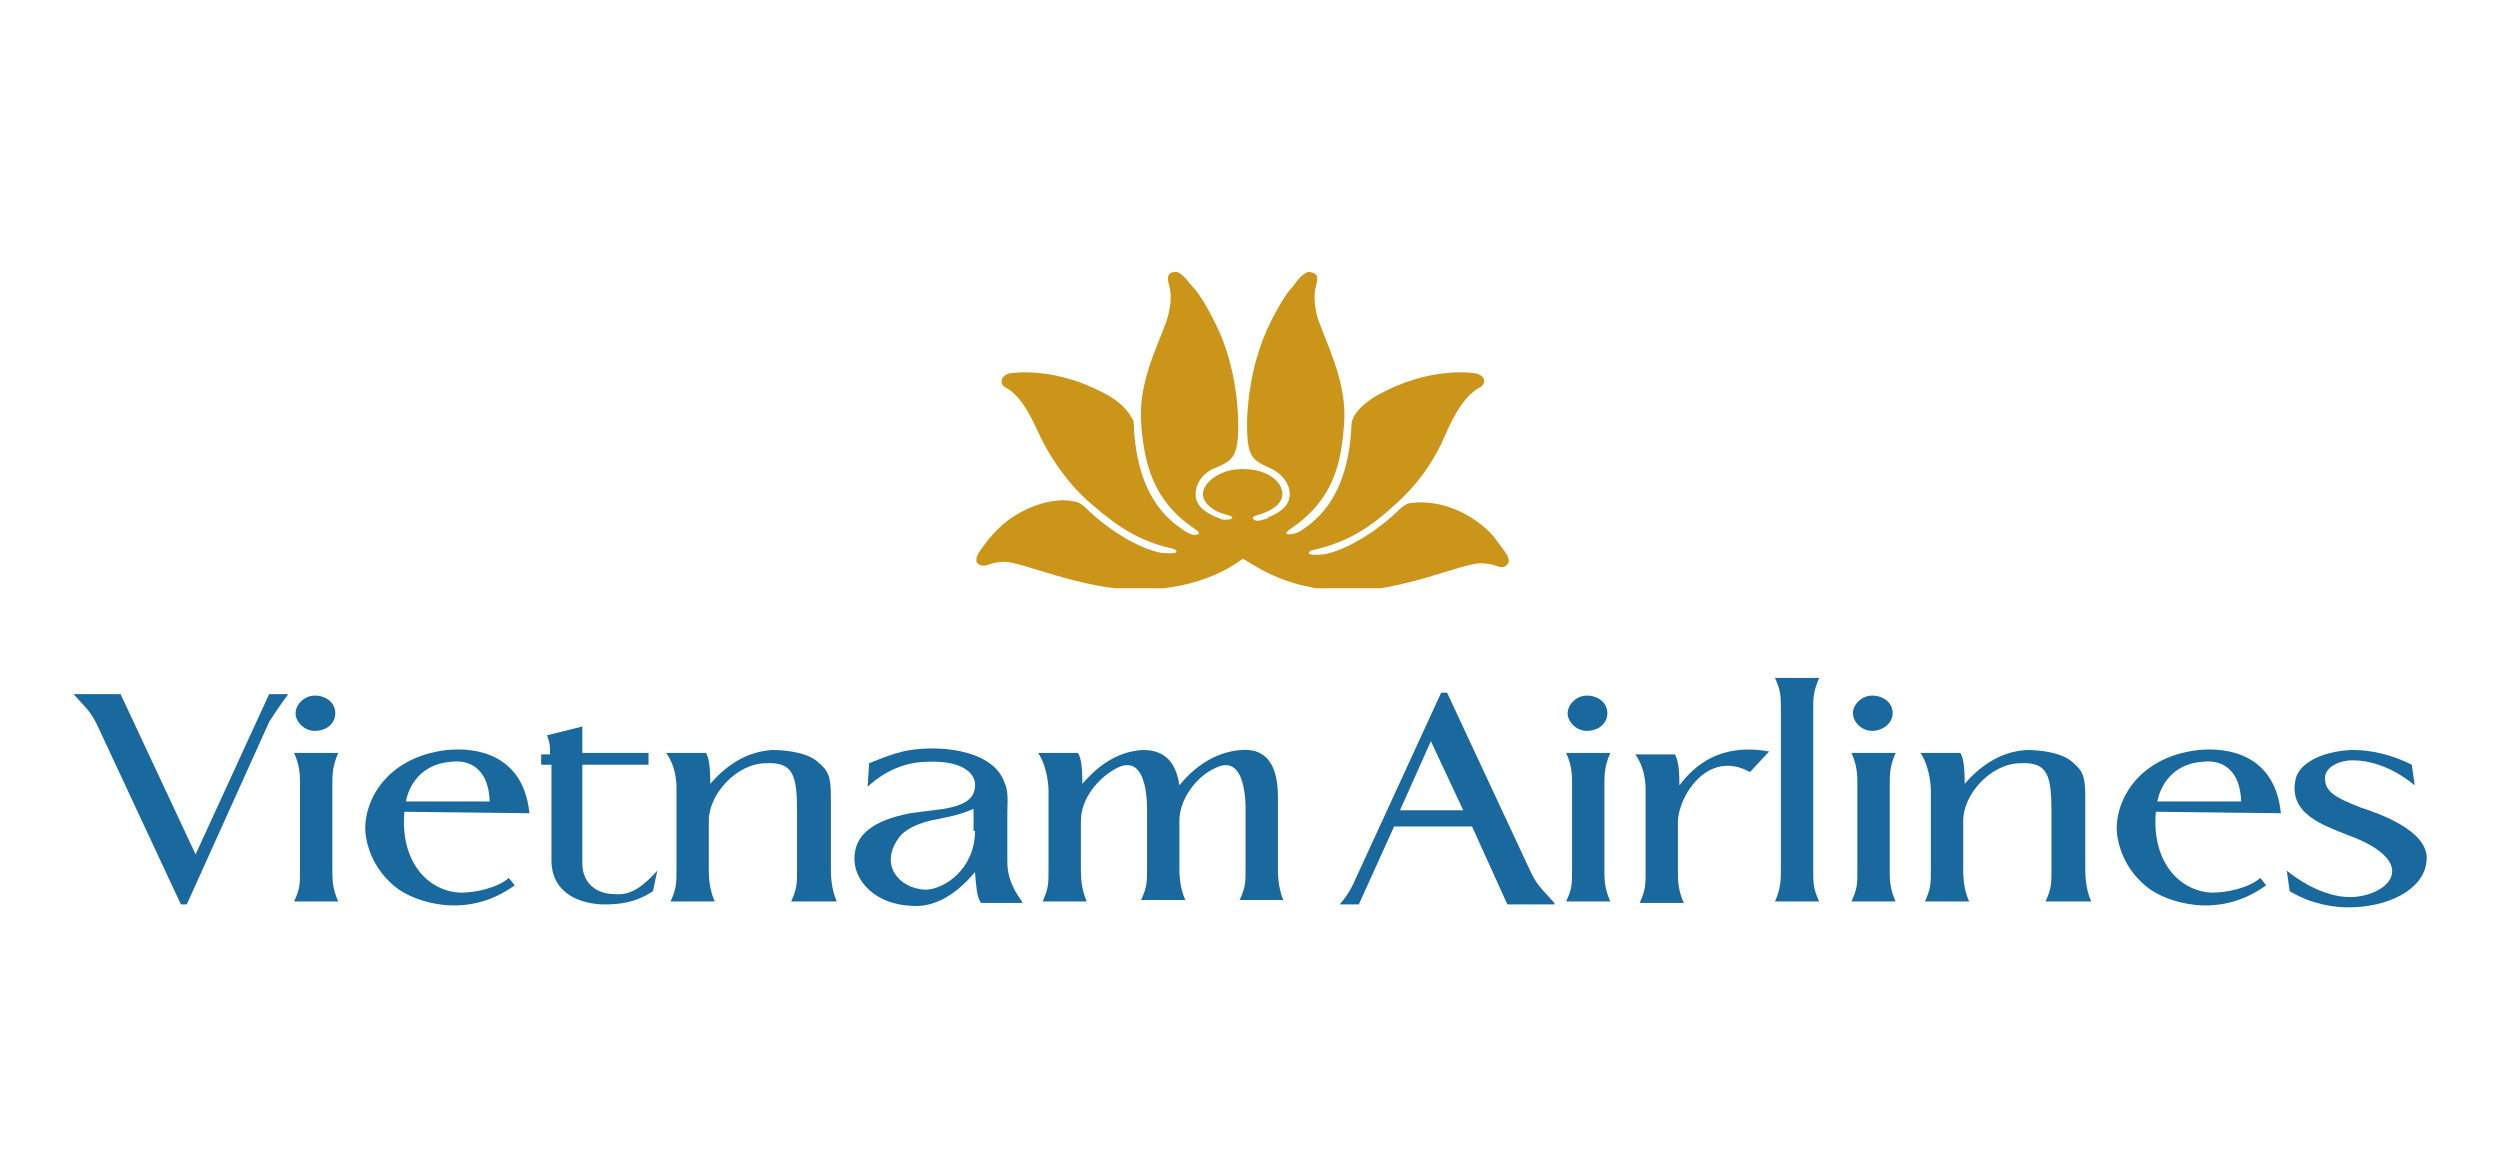 <?xml version="1.0" encoding="utf-8"?>
<!-- Generator: Adobe Illustrator 26.3.1, SVG Export Plug-In . SVG Version: 6.00 Build 0)  -->
<svg version="1.1" id="Layer_1" xmlns="http://www.w3.org/2000/svg" xmlns:xlink="http://www.w3.org/1999/xlink" x="0px" y="0px"
	 viewBox="0 0 170 80" style="enable-background:new 0 0 170 80;" xml:space="preserve">
<style type="text/css">
	.st0{clip-path:url(#SVGID_00000021101782678472103820000011253397898663436190_);}
	.st1{fill:#CB951A;}
	.st2{fill-rule:evenodd;clip-rule:evenodd;fill:#1A699E;}
</style>
<g>
	<g>
		<defs>
			<rect id="SVGID_1_" x="66.4" y="18.3" width="37.2" height="21.7"/>
		</defs>
		<clipPath id="SVGID_00000034054553347567656400000002189682444890182808_">
			<use xlink:href="#SVGID_1_"  style="overflow:visible;"/>
		</clipPath>
		<g style="clip-path:url(#SVGID_00000034054553347567656400000002189682444890182808_);">
			<path class="st1" d="M84.5,38c-0.3,0.2-2.6,2.1-7.1,2.1c-3.8,0-7.9-1.9-9.1-1.9c-0.4,0-0.8,0.1-1.1,0.2c-0.5,0.2-0.9-0.1-0.8-0.4
				c0-0.3,0.5-0.9,0.8-1.3c0.4-0.5,1-1.1,1.6-1.5c1.8-1.2,3.5-1.3,4.2-1.1c0.1,0,0.4,0,0.9,0.5c1.2,1.2,3.4,2.7,5.1,3
				c0.2,0,1,0.1,1-0.1c0-0.1-0.2-0.2-0.3-0.2c-2.7-0.6-4.3-2-5.8-3.3c-1.2-1.1-2.2-2.5-2.9-3.8c-0.6-1.1-1.3-3.2-2.7-3.9
				c-0.3-0.2-0.3-0.7,0.3-0.9c0.5-0.1,3.3-0.4,6.6,1.4c1.3,0.7,1.7,1.5,1.8,1.7c0,0,0.1,0,0.1,0.4c0.2,4.8,2.3,6.4,3.3,7.1
				c0.4,0.3,0.9,0.5,1.1,0.3c0.1-0.1-0.1-0.2-0.2-0.3c-2.9-1.9-3.5-4.5-3.7-7.2c-0.2-2.7,1-5,1.7-6.9c0.1-0.3,0.5-1.5,0.2-2.5
				c-0.2-0.7,0-0.9,0.4-0.9c0.4-0.1,1,0.8,1.2,1c0.2,0.2,0.7,0.8,1.5,2.4c1.6,3.1,1.6,6.6,1.6,7c0,2.2-0.4,2.4-1.5,2.9
				c-0.9,0.3-1.4,1.1-1.4,1.8c0,0.7,0.5,1.2,1.5,1.6c0.1,0,0.2,0.1,0.2,0.1c0.4,0.1,0.8,0,0.8-0.1c0-0.1-0.4-0.2-0.4-0.2
				c-0.9-0.2-1.6-0.8-1.6-1.4c0-0.8,1.2-1.7,2.6-1.7h0.2c1.5,0,2.6,0.8,2.6,1.7c0,0.6-0.6,1.1-1.6,1.4c0,0-0.4,0.1-0.4,0.2
				c0,0.2,0.3,0.3,0.8,0.1c0.1,0,0.2,0,0.2-0.1c1-0.4,1.5-0.9,1.5-1.6c0-0.7-0.5-1.4-1.4-1.8c-1.1-0.5-1.5-0.7-1.5-2.9
				c0-0.4,0-3.8,1.6-7c0.8-1.6,1.3-2.2,1.5-2.4c0.2-0.3,0.8-1.1,1.2-1c0.4,0.1,0.6,0.2,0.4,0.9c-0.3,1,0.1,2.3,0.2,2.5
				c0.7,1.9,1.9,4.3,1.7,6.9c-0.2,2.7-0.7,5.2-3.7,7.2c-0.1,0.1-0.3,0.2-0.2,0.3c0.1,0.1,0.7,0,1.1-0.3c1-0.7,3.1-2.3,3.3-7.1
				c0-0.3,0.1-0.4,0.1-0.4c0-0.2,0.5-1,1.8-1.7c3.3-1.8,6.1-1.5,6.6-1.4c0.7,0.2,0.6,0.7,0.3,0.9c-1.4,0.7-2.2,2.8-2.7,3.9
				c-0.7,1.4-1.6,2.7-2.9,3.9c-1.5,1.4-3.1,2.7-5.8,3.3c-0.1,0-0.3,0.1-0.3,0.2c0,0.2,0.8,0.1,1,0.1c1.7-0.3,3.9-1.8,5.1-3
				c0.5-0.5,0.8-0.5,0.9-0.5c0.7-0.1,2.4-0.1,4.2,1.1c0.6,0.4,1.3,1,1.6,1.5c0.3,0.4,0.8,1,0.8,1.3c0,0.3-0.3,0.6-0.8,0.4
				c-0.3-0.1-0.6-0.2-1.1-0.2c-1.3,0-5.3,1.9-9.1,1.9C87.1,40.1,84.9,38.1,84.5,38"/>
		</g>
	</g>
	<g>
		<path class="st2" d="M19.6,47.2h-1.3l-5,10.9L8.2,47.2H5c0.9,1,1.2,1.2,1.7,2.3l5.6,12h0.4l5.6-12.4
			C18.8,48.3,19.1,47.9,19.6,47.2"/>
		<path class="st2" d="M23,61.3c-0.4-0.9-0.4-1.5-0.4-2.2v-5.7c0-0.7,0-1.3,0.4-2.2h-3c0.4,0.9,0.4,1.5,0.4,2.2v5.7
			c0,1.1,0,1.3-0.4,2.2H23z M22.8,48.5c0-0.7-0.6-1.2-1.4-1.2c-0.7,0-1.3,0.6-1.3,1.2c0,0.6,0.6,1.2,1.3,1.2
			C22.2,49.7,22.8,49.2,22.8,48.5"/>
		<path class="st2" d="M33.3,54.5h-5.7c0.3-1.5,1.4-2.6,3.1-2.7C31.4,51.7,33.2,51.8,33.3,54.5z M36,55.3c-0.4-4-3.6-4.5-5.6-4.3
			c-4.4,0.5-5.9,3.9-5.5,6c0.2,1.1,0.8,2.4,2.1,3.4c1.2,0.9,4.7,2.2,8-0.2l-0.4-0.5c-0.8,0.7-2.3,1-3.3,1c-2.2-0.1-4.1-2.1-3.8-5.5
			L36,55.3z"/>
		<path class="st2" d="M44.7,59.2c-1,1.1-1.8,1.7-2.9,1.6c-1.2,0-2.2-0.7-2.2-2.1V52h4.5v-0.8h-4.5v-1.8L37.2,50
			c0.2,0.6,0.2,0.6,0.2,1.3h-0.6V52h0.7v6.5c0,2.4,2.2,3,3.6,3c1,0,2.1-0.1,3.3-0.9L44.7,59.2z"/>
		<path class="st2" d="M56.9,61.3c-0.4-0.9-0.4-1.9-0.4-2.2v-4.9c0-1.5-0.2-1.8-0.9-2.4c-0.8-0.7-2.4-0.8-3.1-0.8
			c-1.5,0.1-2.9,0.8-4.2,2.3c0-1.2-0.1-1.8-0.3-2.1c-0.7,0-2.1,0-2.7,0c0.8,1.1,0.7,2.5,0.7,2.6v5.3c0,1,0,1.3-0.4,2.2h3
			c-0.4-0.9-0.4-1.8-0.4-2.2v-3.3c0-1.8,1.9-3.9,3.9-3.9c1.9-0.1,2.1,0.9,2.1,3.4v3.8c0,1,0,1.3-0.4,2.2H56.9z"/>
		<path class="st2" d="M66.3,56.5c0,2.6-2.1,4-3.4,4c-1.8-0.1-3.1-1.7-1.8-3.5c0.3-0.5,1.3-1.1,2.7-1.3c0.3-0.1,1.3-0.2,2.4-0.7
			V56.5z M69.5,61.3c-0.9-1.2-1-2.1-1-2.7v-3.4c0-0.6,0.1-1.4-0.2-2c-0.8-2.3-4.7-2.6-6.9-2.1c-0.8,0.2-1.3,0.4-2.3,0.8L59,53.5
			c1.4-1.3,2.9-1.7,4.1-1.7c2.5-0.1,3.3,0.9,3.2,1.7c-0.1,1.6-2.6,1.5-4.4,1.8c-2.6,0.5-3.8,1.5-3.8,3.1c0,1.5,1.4,3.1,3.9,3.2
			c1.3,0.1,2.8-0.5,4.3-2.3c0.1,1.1,0.1,1.6,0.4,2.1H69.5z"/>
		<path class="st2" d="M87.3,61.3c-0.4-0.9-0.4-1.9-0.4-2.2v-4.9c0-2.7-1.2-3.3-2.5-3.2c-1.4,0.1-2.9,0.8-4.2,2.4
			c-0.3-2-1.4-2.4-2.5-2.4c-1.5,0.1-2.8,0.8-4.1,2.3c0-1.2-0.1-1.8-0.3-2.1c-0.7,0-2.1,0-2.7,0c0.7,1.1,0.7,2.5,0.7,2.6v5.3
			c0,1,0,1.3-0.4,2.2h3c-0.4-0.9-0.4-1.8-0.4-2.2v-3.3c0-1.4,1.1-2.9,2.5-3.6c2.1-1,2,2.7,2,3v3.8c0,1,0,1.3-0.4,2.2h3
			c-0.4-0.9-0.4-1.8-0.4-2.2v-3.2c0-1.4,1.1-3,2.5-3.6c2.1-1,2,2.7,2,3v3.8c0,1,0,1.3-0.4,2.2H87.3z"/>
		<path class="st2" d="M99.5,55.1h-4.3l2.1-4.7L99.5,55.1z M105.7,61.4c-0.9-1-1.2-1.2-1.7-2.3l-5.6-12h-0.4l-5.7,12.4
			c-0.4,0.9-0.6,1.3-1.2,2h1.3l2.4-5.3h5.3l2.4,5.3H105.7z"/>
		<path class="st2" d="M109.5,61.3c-0.4-0.9-0.4-1.5-0.4-2.2v-5.7c0-0.7,0-1.3,0.4-2.2h-3c0.4,0.9,0.4,1.5,0.4,2.2v5.7
			c0,1.1,0,1.3-0.4,2.2H109.5z M109.3,48.5c0-0.7-0.6-1.2-1.4-1.2c-0.7,0-1.3,0.6-1.3,1.2c0,0.6,0.6,1.2,1.3,1.2
			C108.7,49.7,109.3,49.2,109.3,48.5"/>
		<path class="st2" d="M120.3,51.1c-3.4-0.6-5.1,1-6.1,2.3c0-1.2-0.1-1.7-0.3-2.1c-0.7,0-2.1,0-2.7,0c0.8,1.1,0.7,2.5,0.7,2.6v5.3
			c0,1,0,1.3-0.4,2.2h3c-0.4-0.9-0.4-1.5-0.4-2.2v-3.3c0-1.7,2-5,4.9-3.4L120.3,51.1z"/>
		<path class="st2" d="M123.7,61.3c-0.4-0.9-0.4-1.2-0.4-2.2V48.4c0-1.1,0-1.3,0.4-2.3h-3c0.4,0.9,0.4,1.2,0.4,2.3v10.7
			c0,0.7,0,1.3-0.4,2.2H123.7z"/>
		<path class="st2" d="M128.9,61.3c-0.4-0.9-0.4-1.5-0.4-2.2v-5.7c0-0.7,0-1.3,0.4-2.2h-3c0.4,0.9,0.4,1.5,0.4,2.2v5.7
			c0,1.1,0,1.3-0.4,2.2H128.9z M128.7,48.5c0-0.7-0.6-1.2-1.4-1.2c-0.7,0-1.3,0.6-1.3,1.2c0,0.6,0.6,1.2,1.3,1.2
			C128,49.7,128.7,49.2,128.7,48.5"/>
		<path class="st2" d="M142.2,61.3c-0.4-0.9-0.4-1.9-0.4-2.2v-4.9c0-1.5-0.2-1.8-0.9-2.4c-0.8-0.7-2.4-0.8-3.1-0.8
			c-1.5,0.1-2.9,0.8-4.2,2.3c0-1.2-0.1-1.8-0.3-2.1c-0.7,0-2.1,0-2.7,0c0.7,1.1,0.7,2.5,0.7,2.6v5.3c0,1,0,1.3-0.4,2.2h3
			c-0.4-0.9-0.4-1.8-0.4-2.2v-3.3c0-1.8,1.9-3.9,3.9-3.9c1.9-0.1,2.1,0.9,2.1,3.4v3.8c0,1,0,1.3-0.4,2.2H142.2z"/>
		<path class="st2" d="M152.4,54.5h-5.7c0.3-1.5,1.4-2.6,3.1-2.7C150.5,51.7,152.3,51.8,152.4,54.5z M155.1,55.3
			c-0.4-4-3.6-4.5-5.6-4.3c-4.4,0.5-5.9,3.9-5.5,6c0.2,1.1,0.8,2.4,2.1,3.4c1.2,0.9,4.7,2.2,8-0.2l-0.4-0.5c-0.8,0.7-2.3,1-3.3,1
			c-2.2-0.1-4.1-2.1-3.8-5.5L155.1,55.3z"/>
		<path class="st2" d="M165,58.6c0.3-2.1-3.3-3.3-4.5-3.7c-1.8-0.7-2.4-1.1-2.4-2c0-0.7,0.9-1.2,1.9-1.2c0.9,0,2.5,0.3,4.2,1.7
			l-0.2-1.4c-2-1-3.6-1-4.1-1c-2.2,0.1-3.6,1-3.8,2c-0.5,2.3,1.8,3.1,3.6,3.8c5.1,1.9,2.6,4.2,0.1,4.2c-1.9,0-3.7-1.3-4.3-1.8
			l0.2,1.4c1.5,0.9,3,1.1,4,1.1C162.4,61.7,164.8,60.5,165,58.6"/>
	</g>
</g>
</svg>
